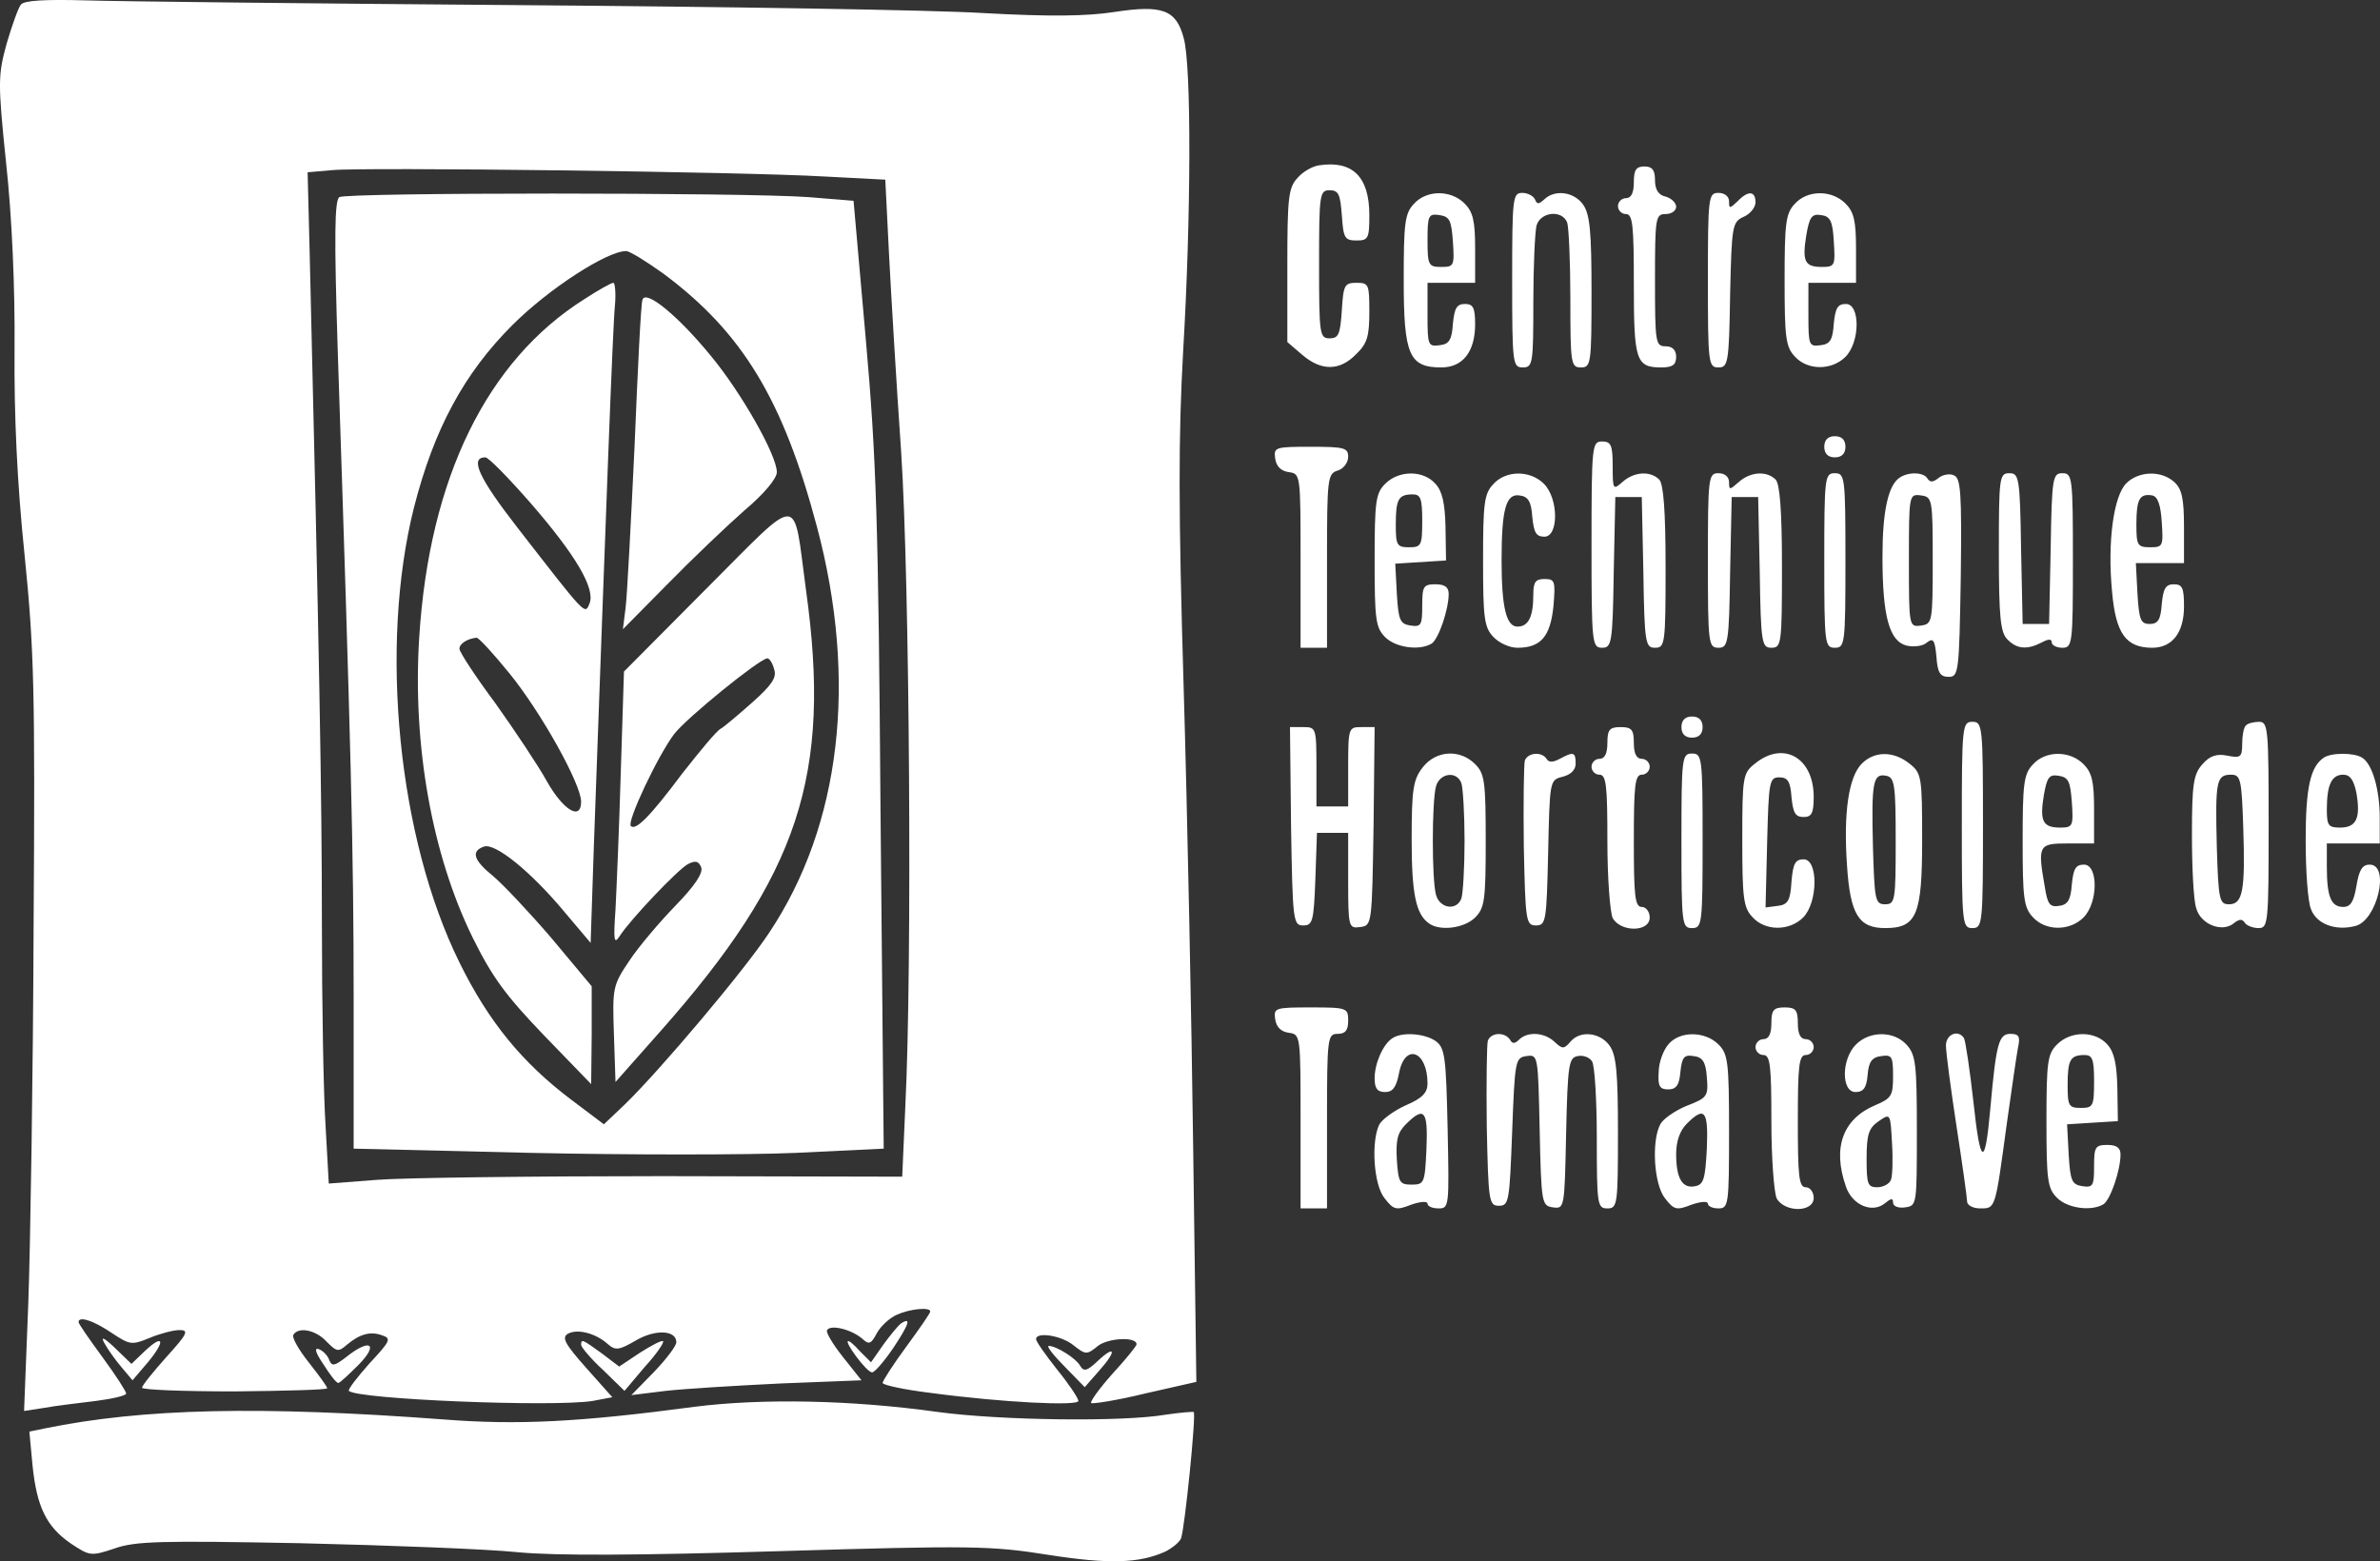 <svg xmlns="http://www.w3.org/2000/svg" version="1.0" fill="white" viewBox="0.15 0.53 449.9 295.19"><rect x="0.15" y="0.53" width="449.9" height="295.19" fill="#333333" stroke="none"/><path d="M4.1 1.4c-.5.6-1.7 4-2.7 7.4-1.6 5.9-1.7 7.1-.1 22.5 1.1 10 1.7 23.5 1.6 35.2-.1 12.8.5 25.5 1.9 39 1.8 17.8 2 25.5 1.7 70.5-.1 27.8-.6 59.7-1 70.9l-.8 20.4 3.9-.6c2.1-.4 6.5-.9 9.7-1.3 3.1-.4 5.7-1 5.7-1.4 0-.4-2-3.5-4.5-6.9-2.5-3.4-4.5-6.3-4.5-6.6 0-1.2 2.8-.3 6.2 2 3.5 2.3 3.8 2.4 7.2 1 1.9-.8 4.5-1.5 5.7-1.5 1.8 0 1.5.7-2.5 5.1-2.5 2.8-4.6 5.4-4.6 5.8 0 .4 7.9.7 17.5.7 9.6-.1 17.5-.3 17.5-.6s-1.6-2.5-3.5-4.9c-1.9-2.4-3.2-4.7-2.9-5.2 1-1.6 4.3-.9 6.3 1.3 1.9 1.9 2.2 2 3.8.6 2.5-2.1 4.5-2.6 6.7-1.8 1.8.6 1.5 1.1-2.4 5.3-2.3 2.6-4.1 4.9-3.9 5.2 1.6 1.6 38.6 3.1 46.1 1.9l3.7-.7-4.9-5.5c-4.1-4.6-4.7-5.8-3.5-6.5 1.8-1 5.3-.1 7.6 2 1.4 1.2 2.1 1.1 5.2-.7 3.7-2.2 7.7-2 7.7.3 0 .7-1.9 3.2-4.2 5.6l-4.3 4.4 6.5-.8c3.6-.4 13.4-1 21.7-1.4l15.3-.6-3.5-4.4c-1.9-2.4-3.3-4.7-3-5.1.7-1.1 4.6-.1 6.6 1.6 1.3 1.2 1.7 1.1 2.8-1 .7-1.3 2.4-2.9 3.8-3.5 2.4-1.1 6.3-1.5 6.3-.6 0 .3-2 3.2-4.5 6.6-2.5 3.4-4.5 6.5-4.5 6.9 0 .4 4.2 1.3 9.2 1.9 13.4 1.8 27.8 2.5 27.8 1.5 0-.5-1.8-3.2-4-5.9-2.2-2.8-4-5.3-4-5.8 0-1.4 4.8-.7 7.1 1.2 2.3 1.8 2.5 1.8 4.6.1 1.9-1.5 7.3-1.8 7.3-.3 0 .3-2 2.8-4.5 5.5-2.5 2.8-4.3 5.3-4.1 5.6.3.2 4.9-.5 10.2-1.8l9.7-2.2-.6-44.2c-.3-24.2-1.1-63.4-1.8-87.1-1-33.5-1-47.4-.1-63.5 1.5-25.2 1.6-54.2.1-59.3-1.4-5.3-4-6.3-13.1-4.9-5.2.8-12.2.9-24.8.2-9.6-.6-49.2-1.2-88-1.5C59.2 1.2 22.4.8 16.3.6 8.7.4 4.7.6 4.1 1.4zM156 33.9l11.5.6.7 14c.4 7.7 1.4 24.6 2.3 37.5 1.6 24.5 2.1 97.2.8 123.4l-.6 13.6-45.1-.1c-24.8 0-49.2.3-54.2.7l-9.1.7-.6-10.8c-.4-6-.7-23.2-.7-38.4 0-23.8-.5-51.3-2.3-126.3l-.4-15.7 4.6-.4c5.8-.6 77.8.3 93.1 1.2z"/><path d="M64.3 37.8c-.9.6-1 7.2-.3 29.2 2.5 75.1 3 94.6 3 121.6v29.1l33.5.8c18.4.4 40.9.4 50.1 0l16.6-.8-.6-63.6c-.4-55.1-.8-67.1-2.8-89.6l-2.3-26-8.5-.7c-12.1-.9-87.3-.9-88.7 0zm61.3 14.5c14.9 11.1 22.6 23.8 29 47.9 7.7 29 4.5 56.3-9 76.6-4.8 7.3-20.8 26.2-27.3 32.5l-4 3.8-6.1-4.6c-9.3-7-15.7-14.8-21.2-26-11.6-23.5-15.2-59.7-8.6-86C82.2 81.6 87.9 71.1 97 62c6.9-6.9 17.9-14 21.5-14 .7 0 3.9 2 7.1 4.3z"/><path d="M110.6 57.1C92.2 68.7 81.3 90.9 79.4 121c-1.3 20.4 2.4 41.1 10.1 56.8 3.7 7.5 6.3 11 13.5 18.5l8.9 9.2.1-9.3V187l-7.6-9.1c-4.2-4.9-9.2-10.2-11-11.7-3.7-3-4.3-4.7-1.8-5.6 2.1-.8 8.9 4.7 15.3 12.4l4.9 5.8.6-18.1c2.3-63.6 3.6-98.8 4-102.5.2-2.3 0-4.2-.3-4.2-.4 0-2.9 1.4-5.5 3.1zm-10.1 38.6c8.5 9.8 12.2 16.1 11.1 18.9-.9 2.2-.5 2.6-13.7-14.4-7.3-9.4-9-13.2-6-13.2.6 0 4.4 3.9 8.6 8.7zm-4 32.2c6 7.4 13.5 20.9 13.5 24.2 0 3.7-3.4 1.6-6.5-3.9-1.6-2.9-6-9.5-9.7-14.7-3.8-5.1-6.8-9.7-6.8-10.3 0-1 1.5-1.9 3.2-2.1.4-.1 3.2 3 6.3 6.8zM121.6 57.2c-.3.7-.9 13.2-1.5 27.8-.7 14.6-1.4 28.3-1.7 30.5l-.5 4 8.4-8.5c4.6-4.7 11.1-10.9 14.5-13.9 3.8-3.2 6.2-6.1 6.2-7.3 0-3.2-6.7-15-12.4-21.9-6.2-7.6-12.4-12.7-13-10.7zM133.8 111.7l-15.7 15.8-.6 19c-.3 10.4-.8 22.1-1 26-.4 5.8-.3 6.7.8 5 1.9-3 11-12.6 12.9-13.6 1.4-.7 2-.6 2.5.6.4 1.1-1.2 3.5-4.9 7.3-3 3.1-7 7.8-8.7 10.4-3.1 4.6-3.2 5.1-2.9 13.8l.3 9.1 8.5-9.6c26.2-29.6 32.4-48.4 27.5-83.5-2.5-18.4-.6-18.4-18.7-.3zm12.7 15.4c.5 1.5-.4 2.9-4.1 6.2-2.6 2.3-5.3 4.6-6 5-.8.4-4 4.3-7.3 8.5-6.2 8.3-8.8 10.8-9.7 9.9-.8-.8 5.1-13.3 8.2-17.4 2.4-3.1 16.1-14.2 17.6-14.3.4 0 1 .9 1.3 2.1zM249.4 31.8c-1.2.2-3 1.2-4 2.4-1.7 1.8-1.9 3.8-1.9 16.5v14.5l2.8 2.4c3.6 3.1 7.1 3.1 10.2-.1 2.1-2 2.5-3.4 2.5-8 0-5.2-.1-5.5-2.4-5.5s-2.5.4-2.8 5.2c-.3 4.5-.6 5.3-2.3 5.3-1.9 0-2-.7-2-14s.1-14 2-14c1.7 0 2 .8 2.3 4.7.3 4.3.5 4.8 2.8 4.8 2.2 0 2.4-.4 2.4-4.8 0-7.3-3.2-10.4-9.6-9.4zM309 35c0 2-.5 3-1.5 3-.8 0-1.5.7-1.5 1.5s.7 1.5 1.5 1.5c1.3 0 1.5 2.1 1.5 13.3 0 14.4.4 15.7 5.2 15.7 2.1 0 2.8-.5 2.8-2 0-1.3-.7-2-2-2-1.9 0-2-.7-2-12.5s.1-12.5 2-12.5c1.1 0 2-.6 2-1.4 0-.7-.9-1.6-2-1.9-1.4-.3-2-1.4-2-3.1 0-1.9-.5-2.6-2-2.6-1.6 0-2 .7-2 3zM267.4 39.1c-1.7 1.8-1.9 3.7-1.9 14.4 0 14.1 1 16.5 7.1 16.5 4.1 0 6.4-3 6.4-8.2 0-3.1-.4-3.8-1.9-3.8-1.6 0-2 .8-2.3 3.7-.2 3.1-.7 3.9-2.5 4.1-2.2.3-2.3 0-2.3-5.7V54h9v-6.5c0-5.2-.4-6.9-2-8.5-2.6-2.6-7.2-2.6-9.6.1zm7.4 7.1c.3 4.6.2 4.8-2.2 4.8-2.4 0-2.6-.3-2.6-5.1 0-4.7.2-5 2.3-4.7 1.9.3 2.2 1 2.5 5zM286 53.5c0 15.8.1 16.5 2 16.5s2-.7 2-12.3c0-6.7.3-13.2.6-14.5.7-2.6 4.8-3.1 5.8-.6.3.9.6 7.4.6 14.5 0 12.2.1 12.9 2 12.9s2-.7 2-14.3c0-11.3-.3-14.7-1.6-16.5-1.7-2.4-5.3-2.9-7.3-1-1.1 1-1.4 1-1.8 0-.3-.6-1.3-1.2-2.4-1.2-1.8 0-1.9.9-1.9 16.5zM323 53.5c0 15.8.1 16.5 2 16.5 1.8 0 2-.8 2.2-13.8.3-13.1.4-13.7 2.6-14.7 1.2-.5 2.2-1.8 2.2-2.7 0-2.2-1.4-2.3-3.4-.2-1.5 1.4-1.6 1.4-1.6 0 0-.9-.8-1.6-2-1.6-1.9 0-2 .7-2 16.5zM339.4 39.1c-1.7 1.8-1.9 3.7-1.9 14.4s.2 12.6 1.9 14.4c2.4 2.7 7 2.7 9.6.1 2.8-2.8 2.8-10 .1-10-1.6 0-2 .8-2.3 3.7-.2 3.1-.7 3.9-2.5 4.1-2.2.3-2.3 0-2.3-5.7V54h9v-6.5c0-5.2-.4-6.9-2-8.5-2.6-2.6-7.2-2.6-9.6.1zm7.4 7.1c.3 4.5.2 4.8-2.2 4.8-3.3 0-3.8-1-3-6 .6-3.4 1-4.1 2.8-3.8 1.7.2 2.2 1.1 2.4 5zM345 85c0 1.3.7 2 2 2s2-.7 2-2-.7-2-2-2-2 .7-2 2zM301 103.5c0 18.7.1 19.5 2 19.5 1.8 0 2-.8 2.2-14.3l.3-14.2h5l.3 14.2c.2 13.5.4 14.3 2.2 14.3 1.9 0 2-.7 2-15.3 0-10.6-.4-15.7-1.2-16.5-1.7-1.7-4.8-1.5-7 .5-1.7 1.5-1.8 1.4-1.8-3 0-4-.3-4.7-2-4.7-1.9 0-2 .7-2 19.5zM241.2 87.2c.2 1.5 1.1 2.4 2.6 2.6 2.2.3 2.2.5 2.2 16.8V123h5v-16.4c0-15.6.1-16.5 2-17.1 1.1-.3 2-1.5 2-2.6 0-1.7-.7-1.9-7.1-1.9-6.7 0-7 .1-6.7 2.2zM262 92c-1.8 1.8-2 3.3-2 14.5s.2 12.7 2 14.5c2 2 6.5 2.6 8.8 1.2 1.3-.9 3.2-6.4 3.2-9.4 0-1.3-.8-1.8-2.5-1.8-2.3 0-2.5.4-2.5 4.1 0 3.6-.2 4-2.2 3.7-2-.3-2.3-1-2.6-6l-.3-5.7 4.8-.3 4.8-.3-.1-6.3c-.1-4.5-.6-6.8-1.9-8.2-2.3-2.6-6.9-2.6-9.5 0zm7 7c0 4.7-.2 5-2.5 5s-2.5-.4-2.5-4.3c0-4.8.5-5.7 3.2-5.7 1.5 0 1.8.8 1.8 5zM282.4 92.1c-1.7 1.8-1.9 3.7-1.9 14.4s.2 12.6 1.9 14.4c1.1 1.2 3.1 2.1 4.6 2.1 4.4 0 6.2-2.1 6.8-7.8.4-4.8.3-5.2-1.7-5.2-1.7 0-2.1.6-2.1 2.9 0 4.2-.9 6.1-3 6.1s-3-3.6-3-12.5c0-9.6.8-12.7 3.4-12.3 1.6.2 2.2 1.1 2.4 4 .3 3 .7 3.8 2.3 3.8 2.7 0 2.7-7.2-.1-10-2.6-2.6-7.2-2.6-9.6.1zM323 106.5c0 15.8.1 16.5 2 16.5 1.8 0 2-.8 2.2-14.3l.3-14.2h5l.3 14.2c.2 13.5.4 14.3 2.2 14.3 1.9 0 2-.7 2-15.3 0-10.6-.4-15.7-1.2-16.5-1.7-1.7-4.8-1.5-7 .5-1.7 1.5-1.8 1.5-1.8 0 0-1-.8-1.7-2-1.7-1.9 0-2 .7-2 16.5zM345 106.5c0 15.8.1 16.5 2 16.5s2-.7 2-16.5-.1-16.5-2-16.5-2 .7-2 16.5zM359.3 90.8c-2.2 1.4-3.3 6.3-3.3 15 0 11.3 1.3 16 4.6 16.8 1.3.3 3.1.1 3.8-.6 1.2-.9 1.5-.5 1.8 2.7.2 3 .7 3.8 2.3 3.8 1.9 0 2-.8 2.3-18.8.2-16.1 0-18.8-1.3-19.3-.8-.4-2.2-.1-2.9.5-1 .8-1.6.9-2.1.1-.7-1.2-3.5-1.3-5.2-.2zm6.2 15.7c0 11.7-.1 12-2.2 12.3-2.3.3-2.3.2-2.3-12.3s0-12.6 2.3-12.3c2.1.3 2.2.6 2.2 12.3zM378 104.9c0 12.3.3 15.2 1.6 16.5 1.8 1.9 3.8 2 6.5.6 1.3-.7 1.9-.7 1.9 0 0 .5.9 1 2 1 1.9 0 2-.7 2-16.5s-.1-16.5-2-16.5c-1.8 0-2 .8-2.2 14.2l-.3 14.3h-5l-.3-14.3C382 90.8 381.8 90 380 90c-1.9 0-2 .7-2 14.9zM402.1 91.9c-2.4 2.4-3.6 11-2.7 20.5.7 7.9 2.6 10.6 7.6 10.6 3.8 0 6-2.9 6-7.8 0-3.5-.3-4.2-1.9-4.2-1.6 0-2 .8-2.3 3.7-.2 3-.7 3.8-2.3 3.8-1.7 0-2-.8-2.3-5.8l-.3-5.7h9.1v-6.8c0-5.4-.4-7.2-1.8-8.5-2.5-2.3-6.8-2.1-9.1.2zm6.7 7.4c.3 4.5.2 4.7-2.2 4.7-2.4 0-2.6-.4-2.6-4.3 0-4.8.6-5.9 3-5.5 1 .2 1.6 1.7 1.8 5.1zM318 138c0 1.3.7 2 2 2s2-.7 2-2-.7-2-2-2-2 .7-2 2zM371 156.5c0 18.8.1 19.5 2 19.5s2-.7 2-19.5-.1-19.5-2-19.5-2 .7-2 19.5zM424.7 137.7c-.4.3-.7 1.9-.7 3.4 0 2.6-.3 2.8-2.8 2.3-2-.4-3.3 0-4.7 1.6-1.7 1.9-2 3.7-2 13.3 0 6.2.3 12.4.8 13.9.8 3.1 4.9 4.7 7.1 2.9 1-.8 1.6-.9 2.1-.1.3.5 1.5 1 2.6 1 1.8 0 1.9-.9 1.9-19.5 0-18.2-.1-19.5-1.8-19.5-1 0-2.2.3-2.5.7zm-.5 19.3c.4 12-.1 14.5-2.7 14.5-1.8 0-2-.8-2.3-10.9-.3-12.4-.1-13.6 2.7-13.6 1.8 0 2 .8 2.3 10zM244.2 156.7c.3 18 .4 18.8 2.3 18.8 1.8 0 2-.8 2.3-8.8l.3-8.7h5.9v9.1c0 8.8.1 9 2.3 8.7 2.2-.3 2.2-.5 2.5-19.1l.2-18.7h-2.5c-2.4 0-2.5.1-2.5 7.5v7.5h-6v-7.5c0-7.4-.1-7.5-2.5-7.5H244l.2 18.7zM304 141c0 2-.5 3-1.5 3-.8 0-1.5.7-1.5 1.5s.7 1.5 1.5 1.5c1.3 0 1.5 2.1 1.5 12.6 0 6.9.5 13.4 1 14.5 1.5 2.7 7 2.7 7-.1 0-1.1-.7-2-1.5-2-1.3 0-1.5-2.1-1.5-12.5s.2-12.5 1.5-12.5c.8 0 1.5-.7 1.5-1.5s-.7-1.5-1.5-1.5c-1 0-1.5-1-1.5-3 0-2.5-.4-3-2.5-3s-2.5.5-2.5 3zM269.1 145.6c-1.8 2.3-2.1 4.1-2.1 13.6 0 10.4.8 14.3 3.4 16 2.1 1.4 6.6.8 8.6-1.2 1.8-1.8 2-3.3 2-14.5s-.2-12.7-2-14.5c-2.9-2.9-7.4-2.6-9.9.6zm7.3 3c.3.9.6 5.8.6 10.9 0 5.1-.3 10-.6 10.9-.9 2.4-4.1 1.9-4.8-.7-.8-2.9-.8-17.5 0-20.5.7-2.5 3.9-3 4.8-.6zM288.4 144.3c-.2.7-.3 8-.2 16.2.3 14.2.4 15 2.3 15s2-.8 2.3-13.7c.3-13.7.3-13.8 2.7-14.4 1.6-.4 2.5-1.3 2.5-2.5 0-2.2-.4-2.3-3-.9-1.3.7-2.1.7-2.5 0-.9-1.4-3.5-1.2-4.1.3zM318 159.5c0 15.8.1 16.5 2 16.5s2-.7 2-16.5-.1-16.5-2-16.5-2 .7-2 16.5zM331.9 144.9c-2.3 1.8-2.4 2.5-2.4 14.4 0 10.9.2 12.8 1.9 14.6 2.4 2.7 7 2.7 9.6.1 2.8-2.8 2.9-11 .1-11-1.6 0-2 .8-2.3 4.2-.2 3.6-.7 4.4-2.6 4.6l-2.3.3.3-12.3c.3-11.5.4-12.3 2.3-12.3 1.6 0 2.1.8 2.3 3.7.3 3 .7 3.8 2.3 3.8 1.5 0 1.9-.7 1.9-3.8 0-7.4-5.7-10.7-11.1-6.3zM352.1 144.9c-2.5 2.5-3.5 9.3-2.8 19.3.6 9.2 2.2 11.8 7.2 11.8 6 0 7-2.5 7-16.7 0-11.9-.1-12.6-2.4-14.4-3-2.4-6.6-2.4-9 0zm6.4 14.6c0 11.3-.1 12-2 12s-2-.8-2.3-10.9c-.3-12.2 0-13.9 2.5-13.4 1.6.3 1.8 1.7 1.8 12.3zM384.4 145.1c-1.7 1.8-1.9 3.7-1.9 14.4s.2 12.6 1.9 14.4c2.4 2.7 7 2.7 9.6.1 2.8-2.8 2.8-10 .1-10-1.6 0-2 .8-2.3 3.7-.2 3-.8 3.9-2.4 4.1-1.8.3-2.2-.4-2.7-3.5-1.4-8-1.2-8.3 4.3-8.3h5v-6.5c0-5.2-.4-6.9-2-8.5-2.6-2.6-7.2-2.6-9.6.1zm7.4 7.1c.3 4.5.2 4.8-2.2 4.8-3.3 0-3.9-1.2-3.1-6.1.6-3.4 1-4 2.8-3.7 1.9.3 2.2 1.1 2.5 5zM439.4 143.8c-2.5 1.7-3.4 5.6-3.4 15.6 0 5.7.4 11.6 1 13 1 2.8 4.6 4.2 8.4 3.2 4.1-1 6.6-11.6 2.7-11.6-1.4 0-2 1-2.5 4s-1.1 4-2.5 4c-2.3 0-3.1-1.9-3.1-7.6V160h10v-4.9c0-5.3-1.4-10.1-3.3-11.3-1.5-1-5.9-1-7.3 0zm6.2 6.7c.8 4.7 0 6.5-3.1 6.5-2.2 0-2.5-.4-2.5-3.4 0-4.7.9-6.6 3.1-6.6 1.3 0 2 1 2.5 3.5zM241.2 193.2c.2 1.5 1.1 2.4 2.6 2.6 2.2.3 2.2.5 2.2 16.8V229h5v-16.5c0-15.8.1-16.5 2-16.5 1.5 0 2-.7 2-2.5 0-2.4-.2-2.5-7.1-2.5-6.7 0-7 .1-6.7 2.2zM335 194c0 2-.5 3-1.5 3-.8 0-1.5.7-1.5 1.5s.7 1.5 1.5 1.5c1.3 0 1.5 2.1 1.5 12.6 0 6.9.5 13.4 1 14.5 1.5 2.7 7 2.7 7-.1 0-1.1-.7-2-1.5-2-1.3 0-1.5-2.1-1.5-12.5s.2-12.5 1.5-12.5c.8 0 1.5-.7 1.5-1.5s-.7-1.5-1.5-1.5c-1 0-1.5-1-1.5-3 0-2.5-.4-3-2.5-3s-2.5.5-2.5 3zM263.4 196.8c-1.8 1.1-3.4 4.8-3.4 7.6 0 1.9.5 2.6 2 2.6 1.4 0 2.1-.9 2.6-3.5 1.1-5.9 5.4-4.3 5.4 1.9 0 1.7-1 2.8-4.1 4.1-2.2 1-4.4 2.6-5 3.6-1.6 3.2-1.1 11.5 1 14 1.7 2.2 2.2 2.3 5 1.2 1.7-.6 3.1-.7 3.1-.2 0 .5.9.9 2.1.9 2 0 2-.4 1.7-15.1-.3-13.5-.5-15.2-2.2-16.5-2.1-1.5-6.4-1.8-8.2-.6zm6.4 20.9c-.3 6.5-.4 6.8-2.8 6.8-2.3 0-2.5-.4-2.8-4.7-.2-3.7.1-5.1 1.7-6.7 3.5-3.5 4.2-2.6 3.9 4.6zM281.4 197.3c-.2.7-.3 8-.2 16.2.3 14.2.4 15 2.3 15s2-.8 2.5-14c.5-13.5.6-14 2.7-14.3 2.2-.3 2.2-.2 2.5 14 .3 13.9.4 14.3 2.5 14.6 2.2.3 2.2.2 2.5-14 .3-13.1.5-14.3 2.2-14.6 1-.2 2.2.2 2.7 1 .5.7.9 7.3.9 14.5 0 12.6.1 13.3 2 13.3s2-.7 2-14.3c0-11.3-.3-14.7-1.6-16.5-1.8-2.5-5.6-2.9-7.4-.7-1.2 1.4-1.5 1.4-3 0-1.9-1.8-5.1-2-6.7-.4-.8.8-1.3.8-1.7 0-1-1.5-3.6-1.4-4.2.2zM315.6 197.9c-1 1.1-1.9 3.5-1.9 5.3-.2 2.7.2 3.3 1.8 3.3 1.5 0 2.1-.8 2.3-3.3.3-2.8.7-3.3 2.5-3 1.7.2 2.3 1.1 2.5 4 .3 3.6.1 3.9-3.8 5.4-2.2.9-4.5 2.5-5 3.5-1.7 3.2-1.2 11.4.9 14 1.7 2.2 2.2 2.3 5 1.2 1.7-.6 3.1-.7 3.1-.2 0 .5.9.9 2 .9 1.9 0 2-.7 2-14.5 0-13.2-.2-14.7-2-16.5-2.5-2.5-7.2-2.6-9.4-.1zm7.2 19.8c-.3 5.7-.6 6.8-2.2 7.1-2.4.5-3.6-1.4-3.6-6.1 0-2.4.7-4.4 2-5.7 3.4-3.4 4.1-2.5 3.8 4.7zM351 198c-2.8 2.8-2.8 9-.1 9 1.5 0 2.1-.8 2.3-3.3.2-2.4.8-3.3 2.6-3.5 2-.3 2.2.1 2.2 3.8 0 3.7-.3 4.2-3.4 5.5-6.1 2.6-8.1 8-5.5 15.4 1.2 3.5 5 5.1 7.4 3.1 1.1-.9 1.5-1 1.5-.1 0 .7 1 1.1 2.3.9 2.2-.3 2.2-.5 2.2-14.4 0-12.6-.2-14.4-1.9-16.3-2.4-2.7-7-2.7-9.6-.1zm6.6 25.6c-.3.8-1.5 1.4-2.6 1.4-1.8 0-2-.6-2-5.4 0-4.6.4-5.8 2.3-7.1 2.2-1.5 2.2-1.5 2.5 4.1.2 3.1.1 6.3-.2 7zM368 198.2c0 1.3.9 8.1 2 15.3 1.1 7.1 2 13.6 2 14.2 0 .7 1.1 1.3 2.5 1.3 2.9 0 2.8.2 5-16 .9-6.3 1.8-12.7 2.1-14.3.5-2.2.2-2.7-1.4-2.7-2.2 0-2.7 1.7-3.8 14-1 11.4-1.9 11.1-3.2-1.1-.7-6.2-1.5-11.6-1.8-12.1-1.1-1.7-3.4-.7-3.4 1.4zM389 198c-1.8 1.8-2 3.3-2 14.5s.2 12.7 2 14.5c2 2 6.5 2.6 8.8 1.2 1.3-.9 3.2-6.4 3.2-9.4 0-1.3-.8-1.8-2.5-1.8-2.3 0-2.5.4-2.5 4.1 0 3.6-.2 4-2.2 3.7-2-.3-2.3-1-2.6-6l-.3-5.7 4.8-.3 4.8-.3-.1-6.3c-.1-4.5-.6-6.8-1.9-8.2-2.3-2.6-6.9-2.6-9.5 0zm7 7c0 4.7-.2 5-2.5 5s-2.5-.4-2.5-4.3c0-4.8.5-5.7 3.2-5.7 1.5 0 1.8.8 1.8 5zM170.4 250.8c-.5.4-2 2.2-3.3 4l-2.3 3.3-2-2c-2.8-3.1-3.3-2.5-.8.9 1.2 1.6 2.5 3 3 3s2.3-2.1 4-4.6c3-4.5 3.5-6 1.4-4.6zM19.9 254.5c.6 1.1 2 3.1 3.2 4.5l2.1 2.5 2.9-3.4c3.4-4.1 3-5.5-.6-2.1l-2.5 2.4-3.1-3c-2.1-2-2.8-2.3-2-.9zM110 254.8c0 .4 1.8 2.6 4.1 4.7l4.1 4 3.8-4.5c2.2-2.4 3.7-4.6 3.5-4.9-.3-.2-2.2.8-4.4 2.2l-3.9 2.6-3.3-2.5c-3.6-2.6-3.9-2.8-3.9-1.6zM61.3 258.5c1.2 1.9 2.4 3.5 2.8 3.5.3 0 2-1.6 3.9-3.5 3.8-3.9 2.1-5-2.4-1.4-2.2 1.7-2.7 1.8-3.2.6-.3-.9-1.2-1.8-2-2.1-.9-.3-.6.7.9 2.9zM201.4 258.9l3.8 3.9 2.8-3.2c3.3-3.7 3-4.9-.4-1.7-2 1.9-2.6 2-3.3.8-.8-1.4-4.5-3.7-5.9-3.7-.5 0 .9 1.8 3 3.9zM131.5 266.5c-21.7 2.9-33.5 3.5-47.5 2.4-34.8-2.6-56.8-2.1-75.4 1.7l-2.9.6.6 6.4c.8 7.8 2.6 11.6 7.3 14.8 3.5 2.3 3.7 2.4 8.2.9 3.9-1.4 8.9-1.5 35.1-1 16.8.4 35.3 1.1 41.1 1.7 7.2.7 23 .6 49.6-.2 36.4-1.1 40-1 50.7.7 11.5 1.8 17.2 1.6 22.1-.6 1.4-.7 2.7-1.8 3-2.5.7-1.8 2.9-23.5 2.4-23.9-.2-.1-2.5.1-5.3.5-8.1 1.4-31.1 1.1-43-.5-16.4-2.3-33.3-2.6-46-1z"/></svg>
